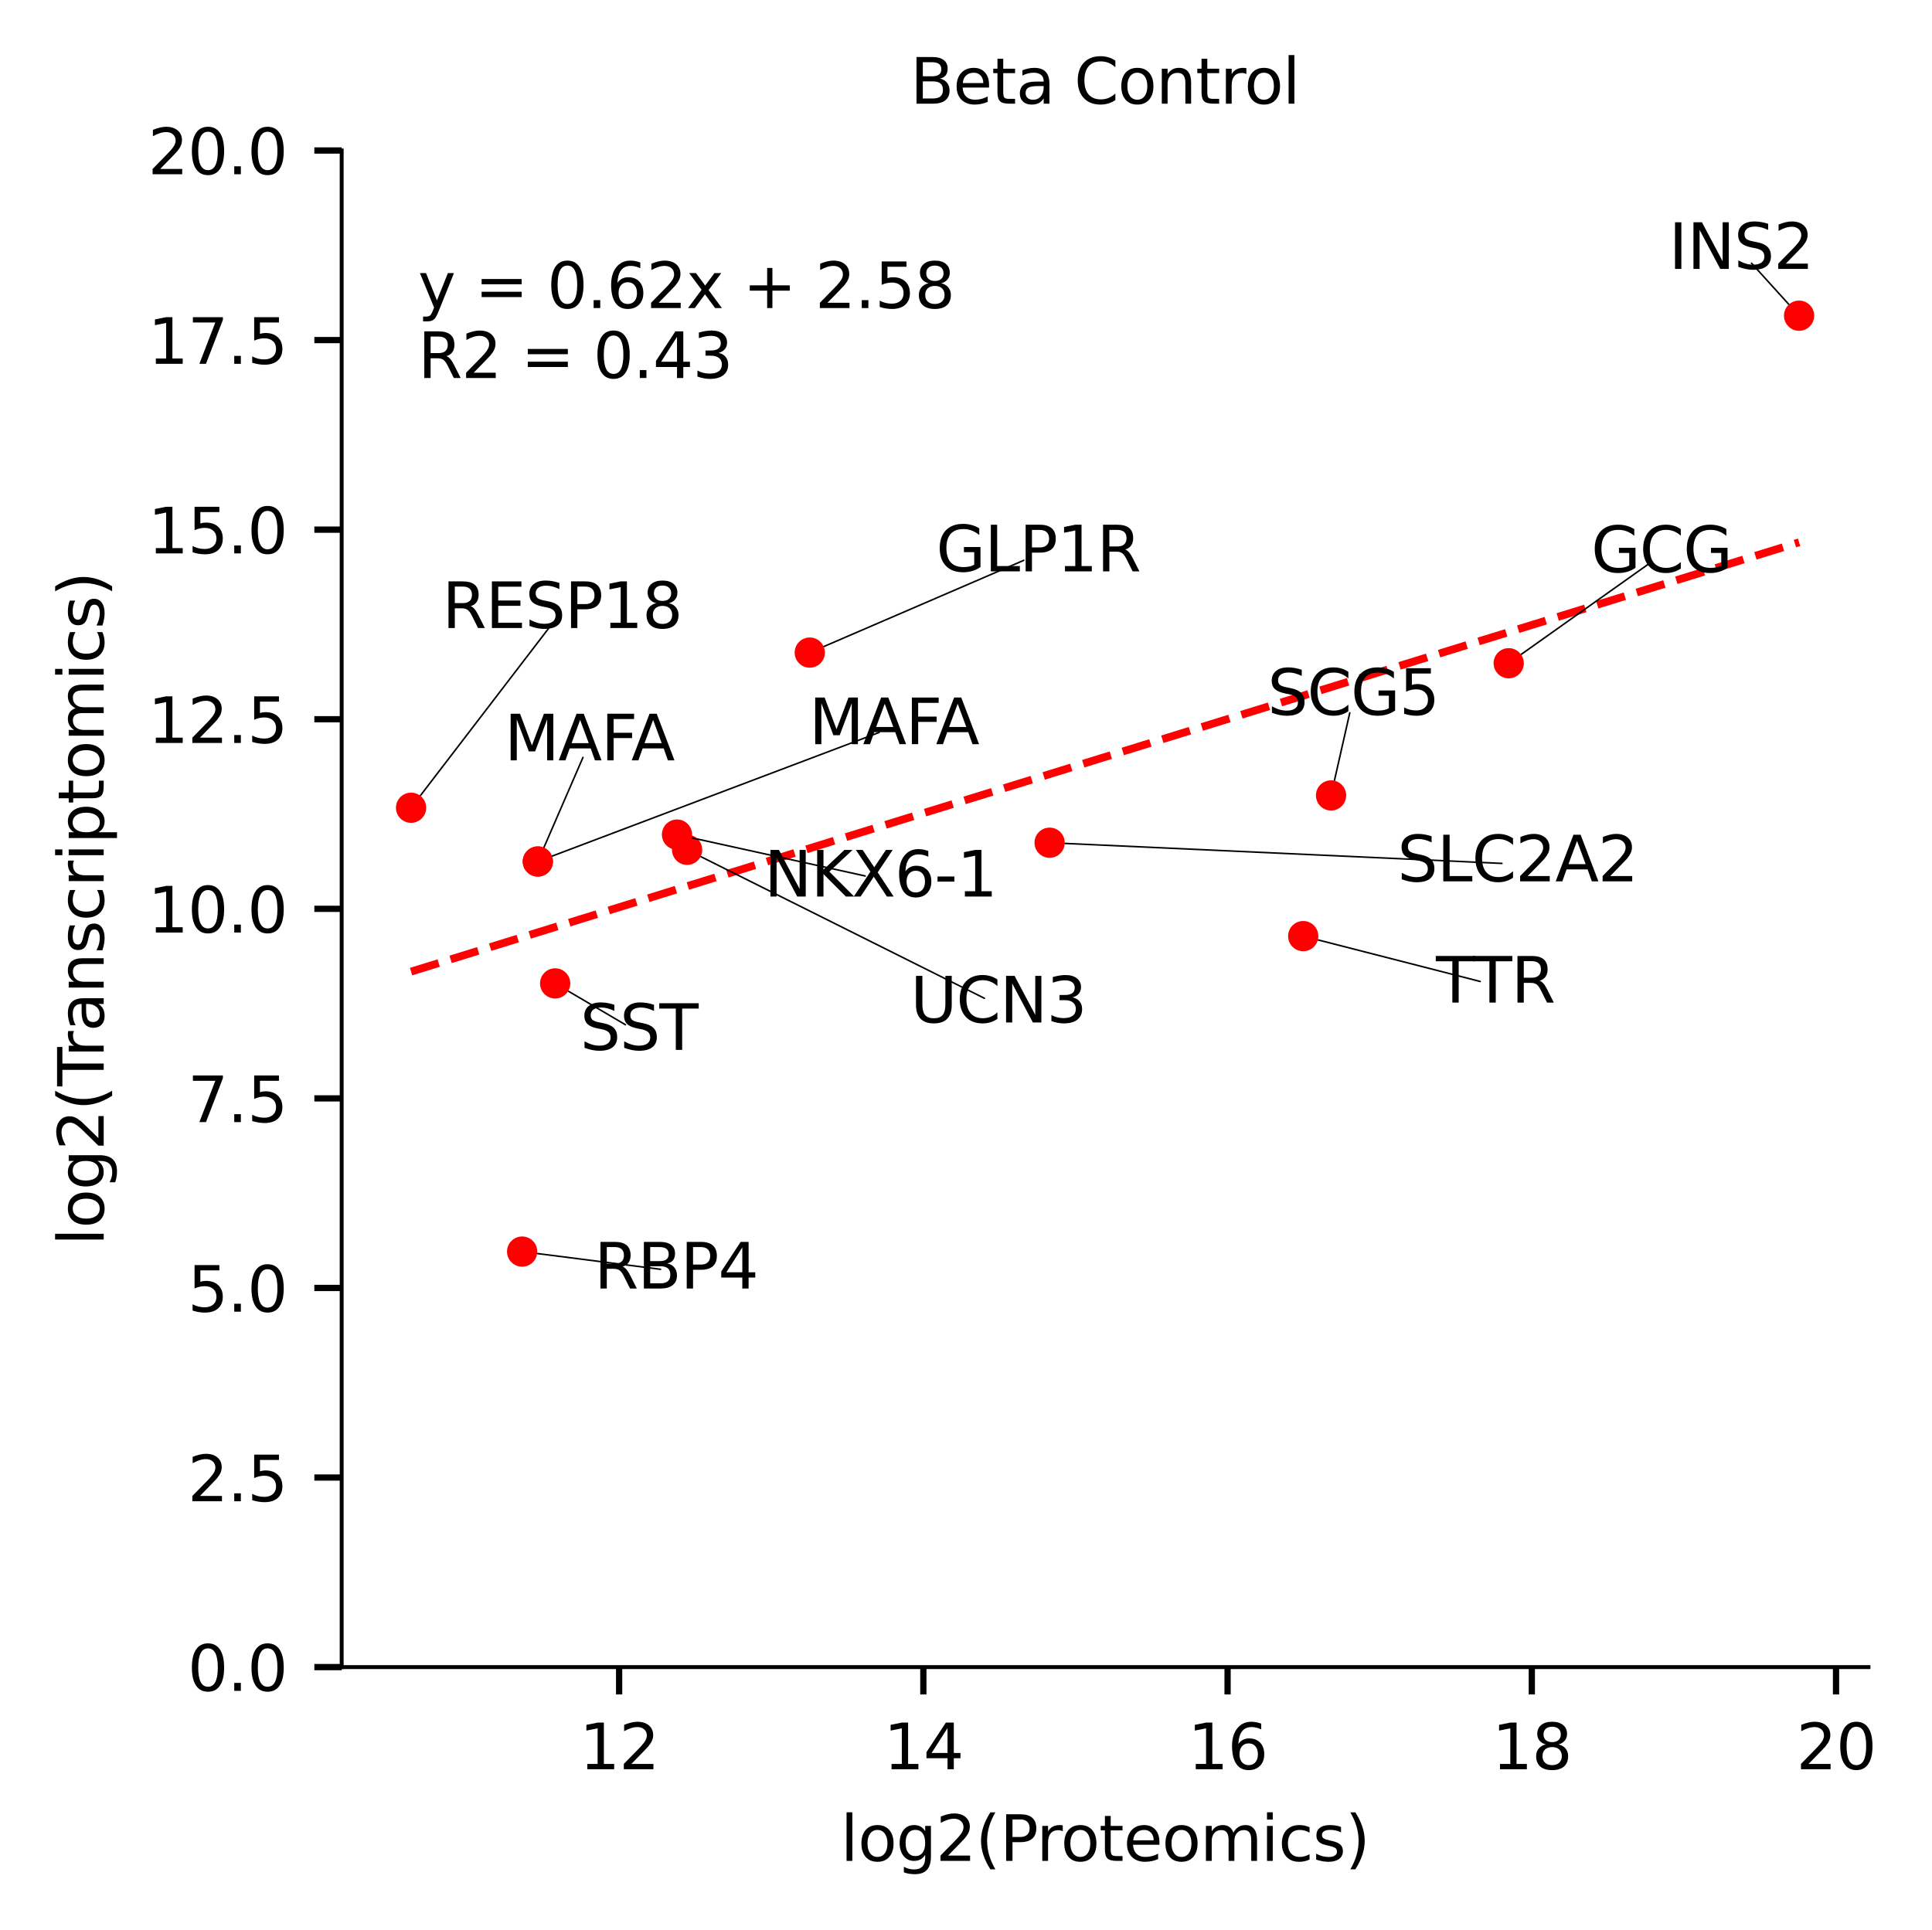 <?xml version="1.0" encoding="utf-8" standalone="no"?>
<!DOCTYPE svg PUBLIC "-//W3C//DTD SVG 1.1//EN"
  "http://www.w3.org/Graphics/SVG/1.1/DTD/svg11.dtd">
<svg xmlns:xlink="http://www.w3.org/1999/xlink" width="247.408pt" height="247.222pt" viewBox="0 0 247.408 247.222" xmlns="http://www.w3.org/2000/svg" version="1.1">
 <defs>
  <style type="text/css">*{stroke-linejoin: round; stroke-linecap: butt}</style>
 </defs>
 <g id="figure_1">
  <g id="patch_1">
   <path d="M 0 247.222 
L 247.408 247.222 
L 247.408 -0 
L 0 -0 
L 0 247.222 
z
" style="fill: none"/>
  </g>
  <g id="axes_1">
   <g id="patch_2">
    <path d="M 43.755 213.537 
L 239.275 213.537 
L 239.275 19.279 
L 43.755 19.279 
L 43.755 213.537 
z
" style="fill: none"/>
   </g>
   <g id="PathCollection_1">
    <defs>
     <path id="C0_0_55ce3697e0" d="M 0 1.936 
C 0.514 1.936 1.006 1.732 1.369 1.369 
C 1.732 1.006 1.936 0.514 1.936 -0 
C 1.936 -0.514 1.732 -1.006 1.369 -1.369 
C 1.006 -1.732 0.514 -1.936 0 -1.936 
C -0.514 -1.936 -1.006 -1.732 -1.369 -1.369 
C -1.732 -1.006 -1.936 -0.514 -1.936 0 
C -1.936 0.514 -1.732 1.006 -1.369 1.369 
C -1.006 1.732 -0.514 1.936 0 1.936 
z
"/>
    </defs>
    <g clip-path="url(#pf89f53aa7a)">
     <use xlink:href="#C0_0_55ce3697e0" x="68.875" y="110.348" style="fill: #ff0000"/>
    </g>
    <g clip-path="url(#pf89f53aa7a)">
     <use xlink:href="#C0_0_55ce3697e0" x="193.202" y="84.952" style="fill: #ff0000"/>
    </g>
    <g clip-path="url(#pf89f53aa7a)">
     <use xlink:href="#C0_0_55ce3697e0" x="166.886" y="119.905" style="fill: #ff0000"/>
    </g>
    <g clip-path="url(#pf89f53aa7a)">
     <use xlink:href="#C0_0_55ce3697e0" x="134.412" y="107.942" style="fill: #ff0000"/>
    </g>
    <g clip-path="url(#pf89f53aa7a)">
     <use xlink:href="#C0_0_55ce3697e0" x="68.875" y="110.348" style="fill: #ff0000"/>
    </g>
    <g clip-path="url(#pf89f53aa7a)">
     <use xlink:href="#C0_0_55ce3697e0" x="230.387" y="40.435" style="fill: #ff0000"/>
    </g>
    <g clip-path="url(#pf89f53aa7a)">
     <use xlink:href="#C0_0_55ce3697e0" x="86.696" y="106.901" style="fill: #ff0000"/>
    </g>
    <g clip-path="url(#pf89f53aa7a)">
     <use xlink:href="#C0_0_55ce3697e0" x="87.99" y="108.848" style="fill: #ff0000"/>
    </g>
    <g clip-path="url(#pf89f53aa7a)">
     <use xlink:href="#C0_0_55ce3697e0" x="103.698" y="83.59" style="fill: #ff0000"/>
    </g>
    <g clip-path="url(#pf89f53aa7a)">
     <use xlink:href="#C0_0_55ce3697e0" x="52.642" y="103.462" style="fill: #ff0000"/>
    </g>
    <g clip-path="url(#pf89f53aa7a)">
     <use xlink:href="#C0_0_55ce3697e0" x="170.453" y="101.885" style="fill: #ff0000"/>
    </g>
    <g clip-path="url(#pf89f53aa7a)">
     <use xlink:href="#C0_0_55ce3697e0" x="71.091" y="125.962" style="fill: #ff0000"/>
    </g>
    <g clip-path="url(#pf89f53aa7a)">
     <use xlink:href="#C0_0_55ce3697e0" x="66.863" y="160.313" style="fill: #ff0000"/>
    </g>
   </g>
   <g id="matplotlib.axis_1">
    <g id="xtick_1">
     <g id="line2d_1">
      <defs>
       <path id="mf2f89ca032" d="M 0 0 
L 0 3.5 
" style="stroke: #000000; stroke-width: 0.8"/>
      </defs>
      <g>
       <use xlink:href="#mf2f89ca032" x="79.284" y="213.537" style="stroke: #000000; stroke-width: 0.8"/>
      </g>
     </g>
     <g id="text_1">
      <!-- 12 -->
      <g transform="translate(74.194 226.616) scale(0.08 -0.08)">
       <defs>
        <path id="DejaVuSans-31" d="M 794 531 
L 1825 531 
L 1825 4091 
L 703 3866 
L 703 4441 
L 1819 4666 
L 2450 4666 
L 2450 531 
L 3481 531 
L 3481 0 
L 794 0 
L 794 531 
z
" transform="scale(0.016)"/>
        <path id="DejaVuSans-32" d="M 1228 531 
L 3431 531 
L 3431 0 
L 469 0 
L 469 531 
Q 828 903 1448 1529 
Q 2069 2156 2228 2338 
Q 2531 2678 2651 2914 
Q 2772 3150 2772 3378 
Q 2772 3750 2511 3984 
Q 2250 4219 1831 4219 
Q 1534 4219 1204 4116 
Q 875 4013 500 3803 
L 500 4441 
Q 881 4594 1212 4672 
Q 1544 4750 1819 4750 
Q 2544 4750 2975 4387 
Q 3406 4025 3406 3419 
Q 3406 3131 3298 2873 
Q 3191 2616 2906 2266 
Q 2828 2175 2409 1742 
Q 1991 1309 1228 531 
z
" transform="scale(0.016)"/>
       </defs>
       <use xlink:href="#DejaVuSans-31"/>
       <use xlink:href="#DejaVuSans-32" transform="translate(63.623 0)"/>
      </g>
     </g>
    </g>
    <g id="xtick_2">
     <g id="line2d_2">
      <g>
       <use xlink:href="#mf2f89ca032" x="118.242" y="213.537" style="stroke: #000000; stroke-width: 0.8"/>
      </g>
     </g>
     <g id="text_2">
      <!-- 14 -->
      <g transform="translate(113.152 226.616) scale(0.08 -0.08)">
       <defs>
        <path id="DejaVuSans-34" d="M 2419 4116 
L 825 1625 
L 2419 1625 
L 2419 4116 
z
M 2253 4666 
L 3047 4666 
L 3047 1625 
L 3713 1625 
L 3713 1100 
L 3047 1100 
L 3047 0 
L 2419 0 
L 2419 1100 
L 313 1100 
L 313 1709 
L 2253 4666 
z
" transform="scale(0.016)"/>
       </defs>
       <use xlink:href="#DejaVuSans-31"/>
       <use xlink:href="#DejaVuSans-34" transform="translate(63.623 0)"/>
      </g>
     </g>
    </g>
    <g id="xtick_3">
     <g id="line2d_3">
      <g>
       <use xlink:href="#mf2f89ca032" x="157.201" y="213.537" style="stroke: #000000; stroke-width: 0.8"/>
      </g>
     </g>
     <g id="text_3">
      <!-- 16 -->
      <g transform="translate(152.111 226.616) scale(0.08 -0.08)">
       <defs>
        <path id="DejaVuSans-36" d="M 2113 2584 
Q 1688 2584 1439 2293 
Q 1191 2003 1191 1497 
Q 1191 994 1439 701 
Q 1688 409 2113 409 
Q 2538 409 2786 701 
Q 3034 994 3034 1497 
Q 3034 2003 2786 2293 
Q 2538 2584 2113 2584 
z
M 3366 4563 
L 3366 3988 
Q 3128 4100 2886 4159 
Q 2644 4219 2406 4219 
Q 1781 4219 1451 3797 
Q 1122 3375 1075 2522 
Q 1259 2794 1537 2939 
Q 1816 3084 2150 3084 
Q 2853 3084 3261 2657 
Q 3669 2231 3669 1497 
Q 3669 778 3244 343 
Q 2819 -91 2113 -91 
Q 1303 -91 875 529 
Q 447 1150 447 2328 
Q 447 3434 972 4092 
Q 1497 4750 2381 4750 
Q 2619 4750 2861 4703 
Q 3103 4656 3366 4563 
z
" transform="scale(0.016)"/>
       </defs>
       <use xlink:href="#DejaVuSans-31"/>
       <use xlink:href="#DejaVuSans-36" transform="translate(63.623 0)"/>
      </g>
     </g>
    </g>
    <g id="xtick_4">
     <g id="line2d_4">
      <g>
       <use xlink:href="#mf2f89ca032" x="196.16" y="213.537" style="stroke: #000000; stroke-width: 0.8"/>
      </g>
     </g>
     <g id="text_4">
      <!-- 18 -->
      <g transform="translate(191.07 226.616) scale(0.08 -0.08)">
       <defs>
        <path id="DejaVuSans-38" d="M 2034 2216 
Q 1584 2216 1326 1975 
Q 1069 1734 1069 1313 
Q 1069 891 1326 650 
Q 1584 409 2034 409 
Q 2484 409 2743 651 
Q 3003 894 3003 1313 
Q 3003 1734 2745 1975 
Q 2488 2216 2034 2216 
z
M 1403 2484 
Q 997 2584 770 2862 
Q 544 3141 544 3541 
Q 544 4100 942 4425 
Q 1341 4750 2034 4750 
Q 2731 4750 3128 4425 
Q 3525 4100 3525 3541 
Q 3525 3141 3298 2862 
Q 3072 2584 2669 2484 
Q 3125 2378 3379 2068 
Q 3634 1759 3634 1313 
Q 3634 634 3220 271 
Q 2806 -91 2034 -91 
Q 1263 -91 848 271 
Q 434 634 434 1313 
Q 434 1759 690 2068 
Q 947 2378 1403 2484 
z
M 1172 3481 
Q 1172 3119 1398 2916 
Q 1625 2713 2034 2713 
Q 2441 2713 2670 2916 
Q 2900 3119 2900 3481 
Q 2900 3844 2670 4047 
Q 2441 4250 2034 4250 
Q 1625 4250 1398 4047 
Q 1172 3844 1172 3481 
z
" transform="scale(0.016)"/>
       </defs>
       <use xlink:href="#DejaVuSans-31"/>
       <use xlink:href="#DejaVuSans-38" transform="translate(63.623 0)"/>
      </g>
     </g>
    </g>
    <g id="xtick_5">
     <g id="line2d_5">
      <g>
       <use xlink:href="#mf2f89ca032" x="235.118" y="213.537" style="stroke: #000000; stroke-width: 0.8"/>
      </g>
     </g>
     <g id="text_5">
      <!-- 20 -->
      <g transform="translate(230.028 226.616) scale(0.08 -0.08)">
       <defs>
        <path id="DejaVuSans-30" d="M 2034 4250 
Q 1547 4250 1301 3770 
Q 1056 3291 1056 2328 
Q 1056 1369 1301 889 
Q 1547 409 2034 409 
Q 2525 409 2770 889 
Q 3016 1369 3016 2328 
Q 3016 3291 2770 3770 
Q 2525 4250 2034 4250 
z
M 2034 4750 
Q 2819 4750 3233 4129 
Q 3647 3509 3647 2328 
Q 3647 1150 3233 529 
Q 2819 -91 2034 -91 
Q 1250 -91 836 529 
Q 422 1150 422 2328 
Q 422 3509 836 4129 
Q 1250 4750 2034 4750 
z
" transform="scale(0.016)"/>
       </defs>
       <use xlink:href="#DejaVuSans-32"/>
       <use xlink:href="#DejaVuSans-30" transform="translate(63.623 0)"/>
      </g>
     </g>
    </g>
    <g id="text_6">
     <!-- log2(Proteomics) -->
     <g transform="translate(107.639 238.358) scale(0.08 -0.08)">
      <defs>
       <path id="DejaVuSans-6c" d="M 603 4863 
L 1178 4863 
L 1178 0 
L 603 0 
L 603 4863 
z
" transform="scale(0.016)"/>
       <path id="DejaVuSans-6f" d="M 1959 3097 
Q 1497 3097 1228 2736 
Q 959 2375 959 1747 
Q 959 1119 1226 758 
Q 1494 397 1959 397 
Q 2419 397 2687 759 
Q 2956 1122 2956 1747 
Q 2956 2369 2687 2733 
Q 2419 3097 1959 3097 
z
M 1959 3584 
Q 2709 3584 3137 3096 
Q 3566 2609 3566 1747 
Q 3566 888 3137 398 
Q 2709 -91 1959 -91 
Q 1206 -91 779 398 
Q 353 888 353 1747 
Q 353 2609 779 3096 
Q 1206 3584 1959 3584 
z
" transform="scale(0.016)"/>
       <path id="DejaVuSans-67" d="M 2906 1791 
Q 2906 2416 2648 2759 
Q 2391 3103 1925 3103 
Q 1463 3103 1205 2759 
Q 947 2416 947 1791 
Q 947 1169 1205 825 
Q 1463 481 1925 481 
Q 2391 481 2648 825 
Q 2906 1169 2906 1791 
z
M 3481 434 
Q 3481 -459 3084 -895 
Q 2688 -1331 1869 -1331 
Q 1566 -1331 1297 -1286 
Q 1028 -1241 775 -1147 
L 775 -588 
Q 1028 -725 1275 -790 
Q 1522 -856 1778 -856 
Q 2344 -856 2625 -561 
Q 2906 -266 2906 331 
L 2906 616 
Q 2728 306 2450 153 
Q 2172 0 1784 0 
Q 1141 0 747 490 
Q 353 981 353 1791 
Q 353 2603 747 3093 
Q 1141 3584 1784 3584 
Q 2172 3584 2450 3431 
Q 2728 3278 2906 2969 
L 2906 3500 
L 3481 3500 
L 3481 434 
z
" transform="scale(0.016)"/>
       <path id="DejaVuSans-28" d="M 1984 4856 
Q 1566 4138 1362 3434 
Q 1159 2731 1159 2009 
Q 1159 1288 1364 580 
Q 1569 -128 1984 -844 
L 1484 -844 
Q 1016 -109 783 600 
Q 550 1309 550 2009 
Q 550 2706 781 3412 
Q 1013 4119 1484 4856 
L 1984 4856 
z
" transform="scale(0.016)"/>
       <path id="DejaVuSans-50" d="M 1259 4147 
L 1259 2394 
L 2053 2394 
Q 2494 2394 2734 2622 
Q 2975 2850 2975 3272 
Q 2975 3691 2734 3919 
Q 2494 4147 2053 4147 
L 1259 4147 
z
M 628 4666 
L 2053 4666 
Q 2838 4666 3239 4311 
Q 3641 3956 3641 3272 
Q 3641 2581 3239 2228 
Q 2838 1875 2053 1875 
L 1259 1875 
L 1259 0 
L 628 0 
L 628 4666 
z
" transform="scale(0.016)"/>
       <path id="DejaVuSans-72" d="M 2631 2963 
Q 2534 3019 2420 3045 
Q 2306 3072 2169 3072 
Q 1681 3072 1420 2755 
Q 1159 2438 1159 1844 
L 1159 0 
L 581 0 
L 581 3500 
L 1159 3500 
L 1159 2956 
Q 1341 3275 1631 3429 
Q 1922 3584 2338 3584 
Q 2397 3584 2469 3576 
Q 2541 3569 2628 3553 
L 2631 2963 
z
" transform="scale(0.016)"/>
       <path id="DejaVuSans-74" d="M 1172 4494 
L 1172 3500 
L 2356 3500 
L 2356 3053 
L 1172 3053 
L 1172 1153 
Q 1172 725 1289 603 
Q 1406 481 1766 481 
L 2356 481 
L 2356 0 
L 1766 0 
Q 1100 0 847 248 
Q 594 497 594 1153 
L 594 3053 
L 172 3053 
L 172 3500 
L 594 3500 
L 594 4494 
L 1172 4494 
z
" transform="scale(0.016)"/>
       <path id="DejaVuSans-65" d="M 3597 1894 
L 3597 1613 
L 953 1613 
Q 991 1019 1311 708 
Q 1631 397 2203 397 
Q 2534 397 2845 478 
Q 3156 559 3463 722 
L 3463 178 
Q 3153 47 2828 -22 
Q 2503 -91 2169 -91 
Q 1331 -91 842 396 
Q 353 884 353 1716 
Q 353 2575 817 3079 
Q 1281 3584 2069 3584 
Q 2775 3584 3186 3129 
Q 3597 2675 3597 1894 
z
M 3022 2063 
Q 3016 2534 2758 2815 
Q 2500 3097 2075 3097 
Q 1594 3097 1305 2825 
Q 1016 2553 972 2059 
L 3022 2063 
z
" transform="scale(0.016)"/>
       <path id="DejaVuSans-6d" d="M 3328 2828 
Q 3544 3216 3844 3400 
Q 4144 3584 4550 3584 
Q 5097 3584 5394 3201 
Q 5691 2819 5691 2113 
L 5691 0 
L 5113 0 
L 5113 2094 
Q 5113 2597 4934 2840 
Q 4756 3084 4391 3084 
Q 3944 3084 3684 2787 
Q 3425 2491 3425 1978 
L 3425 0 
L 2847 0 
L 2847 2094 
Q 2847 2600 2669 2842 
Q 2491 3084 2119 3084 
Q 1678 3084 1418 2786 
Q 1159 2488 1159 1978 
L 1159 0 
L 581 0 
L 581 3500 
L 1159 3500 
L 1159 2956 
Q 1356 3278 1631 3431 
Q 1906 3584 2284 3584 
Q 2666 3584 2933 3390 
Q 3200 3197 3328 2828 
z
" transform="scale(0.016)"/>
       <path id="DejaVuSans-69" d="M 603 3500 
L 1178 3500 
L 1178 0 
L 603 0 
L 603 3500 
z
M 603 4863 
L 1178 4863 
L 1178 4134 
L 603 4134 
L 603 4863 
z
" transform="scale(0.016)"/>
       <path id="DejaVuSans-63" d="M 3122 3366 
L 3122 2828 
Q 2878 2963 2633 3030 
Q 2388 3097 2138 3097 
Q 1578 3097 1268 2742 
Q 959 2388 959 1747 
Q 959 1106 1268 751 
Q 1578 397 2138 397 
Q 2388 397 2633 464 
Q 2878 531 3122 666 
L 3122 134 
Q 2881 22 2623 -34 
Q 2366 -91 2075 -91 
Q 1284 -91 818 406 
Q 353 903 353 1747 
Q 353 2603 823 3093 
Q 1294 3584 2113 3584 
Q 2378 3584 2631 3529 
Q 2884 3475 3122 3366 
z
" transform="scale(0.016)"/>
       <path id="DejaVuSans-73" d="M 2834 3397 
L 2834 2853 
Q 2591 2978 2328 3040 
Q 2066 3103 1784 3103 
Q 1356 3103 1142 2972 
Q 928 2841 928 2578 
Q 928 2378 1081 2264 
Q 1234 2150 1697 2047 
L 1894 2003 
Q 2506 1872 2764 1633 
Q 3022 1394 3022 966 
Q 3022 478 2636 193 
Q 2250 -91 1575 -91 
Q 1294 -91 989 -36 
Q 684 19 347 128 
L 347 722 
Q 666 556 975 473 
Q 1284 391 1588 391 
Q 1994 391 2212 530 
Q 2431 669 2431 922 
Q 2431 1156 2273 1281 
Q 2116 1406 1581 1522 
L 1381 1569 
Q 847 1681 609 1914 
Q 372 2147 372 2553 
Q 372 3047 722 3315 
Q 1072 3584 1716 3584 
Q 2034 3584 2315 3537 
Q 2597 3491 2834 3397 
z
" transform="scale(0.016)"/>
       <path id="DejaVuSans-29" d="M 513 4856 
L 1013 4856 
Q 1481 4119 1714 3412 
Q 1947 2706 1947 2009 
Q 1947 1309 1714 600 
Q 1481 -109 1013 -844 
L 513 -844 
Q 928 -128 1133 580 
Q 1338 1288 1338 2009 
Q 1338 2731 1133 3434 
Q 928 4138 513 4856 
z
" transform="scale(0.016)"/>
      </defs>
      <use xlink:href="#DejaVuSans-6c"/>
      <use xlink:href="#DejaVuSans-6f" transform="translate(27.783 0)"/>
      <use xlink:href="#DejaVuSans-67" transform="translate(88.965 0)"/>
      <use xlink:href="#DejaVuSans-32" transform="translate(152.441 0)"/>
      <use xlink:href="#DejaVuSans-28" transform="translate(216.064 0)"/>
      <use xlink:href="#DejaVuSans-50" transform="translate(255.078 0)"/>
      <use xlink:href="#DejaVuSans-72" transform="translate(313.631 0)"/>
      <use xlink:href="#DejaVuSans-6f" transform="translate(352.494 0)"/>
      <use xlink:href="#DejaVuSans-74" transform="translate(413.676 0)"/>
      <use xlink:href="#DejaVuSans-65" transform="translate(452.885 0)"/>
      <use xlink:href="#DejaVuSans-6f" transform="translate(514.408 0)"/>
      <use xlink:href="#DejaVuSans-6d" transform="translate(575.59 0)"/>
      <use xlink:href="#DejaVuSans-69" transform="translate(673.002 0)"/>
      <use xlink:href="#DejaVuSans-63" transform="translate(700.785 0)"/>
      <use xlink:href="#DejaVuSans-73" transform="translate(755.766 0)"/>
      <use xlink:href="#DejaVuSans-29" transform="translate(807.865 0)"/>
     </g>
    </g>
   </g>
   <g id="matplotlib.axis_2">
    <g id="ytick_1">
     <g id="line2d_6">
      <defs>
       <path id="m8742f69d10" d="M 0 0 
L -3.5 0 
" style="stroke: #000000; stroke-width: 0.8"/>
      </defs>
      <g>
       <use xlink:href="#m8742f69d10" x="43.755" y="213.537" style="stroke: #000000; stroke-width: 0.8"/>
      </g>
     </g>
     <g id="text_7">
      <!-- 0.0 -->
      <g transform="translate(24.032 216.576) scale(0.08 -0.08)">
       <defs>
        <path id="DejaVuSans-2e" d="M 684 794 
L 1344 794 
L 1344 0 
L 684 0 
L 684 794 
z
" transform="scale(0.016)"/>
       </defs>
       <use xlink:href="#DejaVuSans-30"/>
       <use xlink:href="#DejaVuSans-2e" transform="translate(63.623 0)"/>
       <use xlink:href="#DejaVuSans-30" transform="translate(95.41 0)"/>
      </g>
     </g>
    </g>
    <g id="ytick_2">
     <g id="line2d_7">
      <g>
       <use xlink:href="#m8742f69d10" x="43.755" y="189.255" style="stroke: #000000; stroke-width: 0.8"/>
      </g>
     </g>
     <g id="text_8">
      <!-- 2.5 -->
      <g transform="translate(24.032 192.294) scale(0.08 -0.08)">
       <defs>
        <path id="DejaVuSans-35" d="M 691 4666 
L 3169 4666 
L 3169 4134 
L 1269 4134 
L 1269 2991 
Q 1406 3038 1543 3061 
Q 1681 3084 1819 3084 
Q 2600 3084 3056 2656 
Q 3513 2228 3513 1497 
Q 3513 744 3044 326 
Q 2575 -91 1722 -91 
Q 1428 -91 1123 -41 
Q 819 9 494 109 
L 494 744 
Q 775 591 1075 516 
Q 1375 441 1709 441 
Q 2250 441 2565 725 
Q 2881 1009 2881 1497 
Q 2881 1984 2565 2268 
Q 2250 2553 1709 2553 
Q 1456 2553 1204 2497 
Q 953 2441 691 2322 
L 691 4666 
z
" transform="scale(0.016)"/>
       </defs>
       <use xlink:href="#DejaVuSans-32"/>
       <use xlink:href="#DejaVuSans-2e" transform="translate(63.623 0)"/>
       <use xlink:href="#DejaVuSans-35" transform="translate(95.41 0)"/>
      </g>
     </g>
    </g>
    <g id="ytick_3">
     <g id="line2d_8">
      <g>
       <use xlink:href="#m8742f69d10" x="43.755" y="164.972" style="stroke: #000000; stroke-width: 0.8"/>
      </g>
     </g>
     <g id="text_9">
      <!-- 5.0 -->
      <g transform="translate(24.032 168.012) scale(0.08 -0.08)">
       <use xlink:href="#DejaVuSans-35"/>
       <use xlink:href="#DejaVuSans-2e" transform="translate(63.623 0)"/>
       <use xlink:href="#DejaVuSans-30" transform="translate(95.41 0)"/>
      </g>
     </g>
    </g>
    <g id="ytick_4">
     <g id="line2d_9">
      <g>
       <use xlink:href="#m8742f69d10" x="43.755" y="140.69" style="stroke: #000000; stroke-width: 0.8"/>
      </g>
     </g>
     <g id="text_10">
      <!-- 7.5 -->
      <g transform="translate(24.032 143.73) scale(0.08 -0.08)">
       <defs>
        <path id="DejaVuSans-37" d="M 525 4666 
L 3525 4666 
L 3525 4397 
L 1831 0 
L 1172 0 
L 2766 4134 
L 525 4134 
L 525 4666 
z
" transform="scale(0.016)"/>
       </defs>
       <use xlink:href="#DejaVuSans-37"/>
       <use xlink:href="#DejaVuSans-2e" transform="translate(63.623 0)"/>
       <use xlink:href="#DejaVuSans-35" transform="translate(95.41 0)"/>
      </g>
     </g>
    </g>
    <g id="ytick_5">
     <g id="line2d_10">
      <g>
       <use xlink:href="#m8742f69d10" x="43.755" y="116.408" style="stroke: #000000; stroke-width: 0.8"/>
      </g>
     </g>
     <g id="text_11">
      <!-- 10.0 -->
      <g transform="translate(18.942 119.447) scale(0.08 -0.08)">
       <use xlink:href="#DejaVuSans-31"/>
       <use xlink:href="#DejaVuSans-30" transform="translate(63.623 0)"/>
       <use xlink:href="#DejaVuSans-2e" transform="translate(127.246 0)"/>
       <use xlink:href="#DejaVuSans-30" transform="translate(159.033 0)"/>
      </g>
     </g>
    </g>
    <g id="ytick_6">
     <g id="line2d_11">
      <g>
       <use xlink:href="#m8742f69d10" x="43.755" y="92.126" style="stroke: #000000; stroke-width: 0.8"/>
      </g>
     </g>
     <g id="text_12">
      <!-- 12.5 -->
      <g transform="translate(18.942 95.165) scale(0.08 -0.08)">
       <use xlink:href="#DejaVuSans-31"/>
       <use xlink:href="#DejaVuSans-32" transform="translate(63.623 0)"/>
       <use xlink:href="#DejaVuSans-2e" transform="translate(127.246 0)"/>
       <use xlink:href="#DejaVuSans-35" transform="translate(159.033 0)"/>
      </g>
     </g>
    </g>
    <g id="ytick_7">
     <g id="line2d_12">
      <g>
       <use xlink:href="#m8742f69d10" x="43.755" y="67.843" style="stroke: #000000; stroke-width: 0.8"/>
      </g>
     </g>
     <g id="text_13">
      <!-- 15.0 -->
      <g transform="translate(18.942 70.883) scale(0.08 -0.08)">
       <use xlink:href="#DejaVuSans-31"/>
       <use xlink:href="#DejaVuSans-35" transform="translate(63.623 0)"/>
       <use xlink:href="#DejaVuSans-2e" transform="translate(127.246 0)"/>
       <use xlink:href="#DejaVuSans-30" transform="translate(159.033 0)"/>
      </g>
     </g>
    </g>
    <g id="ytick_8">
     <g id="line2d_13">
      <g>
       <use xlink:href="#m8742f69d10" x="43.755" y="43.561" style="stroke: #000000; stroke-width: 0.8"/>
      </g>
     </g>
     <g id="text_14">
      <!-- 17.5 -->
      <g transform="translate(18.942 46.6) scale(0.08 -0.08)">
       <use xlink:href="#DejaVuSans-31"/>
       <use xlink:href="#DejaVuSans-37" transform="translate(63.623 0)"/>
       <use xlink:href="#DejaVuSans-2e" transform="translate(127.246 0)"/>
       <use xlink:href="#DejaVuSans-35" transform="translate(159.033 0)"/>
      </g>
     </g>
    </g>
    <g id="ytick_9">
     <g id="line2d_14">
      <g>
       <use xlink:href="#m8742f69d10" x="43.755" y="19.279" style="stroke: #000000; stroke-width: 0.8"/>
      </g>
     </g>
     <g id="text_15">
      <!-- 20.0 -->
      <g transform="translate(18.942 22.318) scale(0.08 -0.08)">
       <use xlink:href="#DejaVuSans-32"/>
       <use xlink:href="#DejaVuSans-30" transform="translate(63.623 0)"/>
       <use xlink:href="#DejaVuSans-2e" transform="translate(127.246 0)"/>
       <use xlink:href="#DejaVuSans-30" transform="translate(159.033 0)"/>
      </g>
     </g>
    </g>
    <g id="text_16">
     <!-- log2(Transcriptomics) -->
     <g transform="translate(13.279 159.54) rotate(-90) scale(0.08 -0.08)">
      <defs>
       <path id="DejaVuSans-54" d="M -19 4666 
L 3928 4666 
L 3928 4134 
L 2272 4134 
L 2272 0 
L 1638 0 
L 1638 4134 
L -19 4134 
L -19 4666 
z
" transform="scale(0.016)"/>
       <path id="DejaVuSans-61" d="M 2194 1759 
Q 1497 1759 1228 1600 
Q 959 1441 959 1056 
Q 959 750 1161 570 
Q 1363 391 1709 391 
Q 2188 391 2477 730 
Q 2766 1069 2766 1631 
L 2766 1759 
L 2194 1759 
z
M 3341 1997 
L 3341 0 
L 2766 0 
L 2766 531 
Q 2569 213 2275 61 
Q 1981 -91 1556 -91 
Q 1019 -91 701 211 
Q 384 513 384 1019 
Q 384 1609 779 1909 
Q 1175 2209 1959 2209 
L 2766 2209 
L 2766 2266 
Q 2766 2663 2505 2880 
Q 2244 3097 1772 3097 
Q 1472 3097 1187 3025 
Q 903 2953 641 2809 
L 641 3341 
Q 956 3463 1253 3523 
Q 1550 3584 1831 3584 
Q 2591 3584 2966 3190 
Q 3341 2797 3341 1997 
z
" transform="scale(0.016)"/>
       <path id="DejaVuSans-6e" d="M 3513 2113 
L 3513 0 
L 2938 0 
L 2938 2094 
Q 2938 2591 2744 2837 
Q 2550 3084 2163 3084 
Q 1697 3084 1428 2787 
Q 1159 2491 1159 1978 
L 1159 0 
L 581 0 
L 581 3500 
L 1159 3500 
L 1159 2956 
Q 1366 3272 1645 3428 
Q 1925 3584 2291 3584 
Q 2894 3584 3203 3211 
Q 3513 2838 3513 2113 
z
" transform="scale(0.016)"/>
       <path id="DejaVuSans-70" d="M 1159 525 
L 1159 -1331 
L 581 -1331 
L 581 3500 
L 1159 3500 
L 1159 2969 
Q 1341 3281 1617 3432 
Q 1894 3584 2278 3584 
Q 2916 3584 3314 3078 
Q 3713 2572 3713 1747 
Q 3713 922 3314 415 
Q 2916 -91 2278 -91 
Q 1894 -91 1617 61 
Q 1341 213 1159 525 
z
M 3116 1747 
Q 3116 2381 2855 2742 
Q 2594 3103 2138 3103 
Q 1681 3103 1420 2742 
Q 1159 2381 1159 1747 
Q 1159 1113 1420 752 
Q 1681 391 2138 391 
Q 2594 391 2855 752 
Q 3116 1113 3116 1747 
z
" transform="scale(0.016)"/>
      </defs>
      <use xlink:href="#DejaVuSans-6c"/>
      <use xlink:href="#DejaVuSans-6f" transform="translate(27.783 0)"/>
      <use xlink:href="#DejaVuSans-67" transform="translate(88.965 0)"/>
      <use xlink:href="#DejaVuSans-32" transform="translate(152.441 0)"/>
      <use xlink:href="#DejaVuSans-28" transform="translate(216.064 0)"/>
      <use xlink:href="#DejaVuSans-54" transform="translate(255.078 0)"/>
      <use xlink:href="#DejaVuSans-72" transform="translate(301.412 0)"/>
      <use xlink:href="#DejaVuSans-61" transform="translate(342.525 0)"/>
      <use xlink:href="#DejaVuSans-6e" transform="translate(403.805 0)"/>
      <use xlink:href="#DejaVuSans-73" transform="translate(467.184 0)"/>
      <use xlink:href="#DejaVuSans-63" transform="translate(519.283 0)"/>
      <use xlink:href="#DejaVuSans-72" transform="translate(574.264 0)"/>
      <use xlink:href="#DejaVuSans-69" transform="translate(615.377 0)"/>
      <use xlink:href="#DejaVuSans-70" transform="translate(643.16 0)"/>
      <use xlink:href="#DejaVuSans-74" transform="translate(706.637 0)"/>
      <use xlink:href="#DejaVuSans-6f" transform="translate(745.846 0)"/>
      <use xlink:href="#DejaVuSans-6d" transform="translate(807.027 0)"/>
      <use xlink:href="#DejaVuSans-69" transform="translate(904.439 0)"/>
      <use xlink:href="#DejaVuSans-63" transform="translate(932.223 0)"/>
      <use xlink:href="#DejaVuSans-73" transform="translate(987.203 0)"/>
      <use xlink:href="#DejaVuSans-29" transform="translate(1039.303 0)"/>
     </g>
    </g>
   </g>
   <g id="line2d_15">
    <path d="M 52.642 124.452 
L 54.438 123.896 
L 56.233 123.341 
L 58.028 122.785 
L 59.824 122.23 
L 61.619 121.674 
L 63.415 121.119 
L 65.21 120.563 
L 67.006 120.008 
L 68.801 119.453 
L 70.596 118.897 
L 72.392 118.342 
L 74.187 117.786 
L 75.983 117.231 
L 77.778 116.675 
L 79.573 116.12 
L 81.369 115.564 
L 83.164 115.009 
L 84.96 114.454 
L 86.755 113.898 
L 88.55 113.343 
L 90.346 112.787 
L 92.141 112.232 
L 93.937 111.676 
L 95.732 111.121 
L 97.527 110.566 
L 99.323 110.01 
L 101.118 109.455 
L 102.914 108.899 
L 104.709 108.344 
L 106.504 107.788 
L 108.3 107.233 
L 110.095 106.677 
L 111.891 106.122 
L 113.686 105.567 
L 115.481 105.011 
L 117.277 104.456 
L 119.072 103.9 
L 120.868 103.345 
L 122.663 102.789 
L 124.458 102.234 
L 126.254 101.678 
L 128.049 101.123 
L 129.845 100.568 
L 131.64 100.012 
L 133.436 99.457 
L 135.231 98.901 
L 137.026 98.346 
L 138.822 97.79 
L 140.617 97.235 
L 142.413 96.679 
L 144.208 96.124 
L 146.003 95.569 
L 147.799 95.013 
L 149.594 94.458 
L 151.39 93.902 
L 153.185 93.347 
L 154.98 92.791 
L 156.776 92.236 
L 158.571 91.68 
L 160.367 91.125 
L 162.162 90.57 
L 163.957 90.014 
L 165.753 89.459 
L 167.548 88.903 
L 169.344 88.348 
L 171.139 87.792 
L 172.934 87.237 
L 174.73 86.682 
L 176.525 86.126 
L 178.321 85.571 
L 180.116 85.015 
L 181.911 84.46 
L 183.707 83.904 
L 185.502 83.349 
L 187.298 82.793 
L 189.093 82.238 
L 190.888 81.683 
L 192.684 81.127 
L 194.479 80.572 
L 196.275 80.016 
L 198.07 79.461 
L 199.866 78.905 
L 201.661 78.35 
L 203.456 77.794 
L 205.252 77.239 
L 207.047 76.684 
L 208.843 76.128 
L 210.638 75.573 
L 212.433 75.017 
L 214.229 74.462 
L 216.024 73.906 
L 217.82 73.351 
L 219.615 72.795 
L 221.41 72.24 
L 223.206 71.685 
L 225.001 71.129 
L 226.797 70.574 
L 228.592 70.018 
L 230.387 69.463 
" clip-path="url(#pf89f53aa7a)" style="fill: none; stroke-dasharray: 3.7,1.6; stroke-dashoffset: 0; stroke: #ff0000"/>
   </g>
   <g id="patch_3">
    <path d="M 43.755 213.537 
L 43.755 19.279 
" style="fill: none; stroke: #000000; stroke-width: 0.5; stroke-linejoin: miter; stroke-linecap: square"/>
   </g>
   <g id="patch_4">
    <path d="M 43.755 213.537 
L 239.275 213.537 
" style="fill: none; stroke: #000000; stroke-width: 0.5; stroke-linejoin: miter; stroke-linecap: square"/>
   </g>
   <g id="text_17">
    <!-- y = 0.62x + 2.58 -->
    <g transform="translate(53.531 39.459) scale(0.08 -0.08)">
     <defs>
      <path id="DejaVuSans-79" d="M 2059 -325 
Q 1816 -950 1584 -1140 
Q 1353 -1331 966 -1331 
L 506 -1331 
L 506 -850 
L 844 -850 
Q 1081 -850 1212 -737 
Q 1344 -625 1503 -206 
L 1606 56 
L 191 3500 
L 800 3500 
L 1894 763 
L 2988 3500 
L 3597 3500 
L 2059 -325 
z
" transform="scale(0.016)"/>
      <path id="DejaVuSans-20" transform="scale(0.016)"/>
      <path id="DejaVuSans-3d" d="M 678 2906 
L 4684 2906 
L 4684 2381 
L 678 2381 
L 678 2906 
z
M 678 1631 
L 4684 1631 
L 4684 1100 
L 678 1100 
L 678 1631 
z
" transform="scale(0.016)"/>
      <path id="DejaVuSans-78" d="M 3513 3500 
L 2247 1797 
L 3578 0 
L 2900 0 
L 1881 1375 
L 863 0 
L 184 0 
L 1544 1831 
L 300 3500 
L 978 3500 
L 1906 2253 
L 2834 3500 
L 3513 3500 
z
" transform="scale(0.016)"/>
      <path id="DejaVuSans-2b" d="M 2944 4013 
L 2944 2272 
L 4684 2272 
L 4684 1741 
L 2944 1741 
L 2944 0 
L 2419 0 
L 2419 1741 
L 678 1741 
L 678 2272 
L 2419 2272 
L 2419 4013 
L 2944 4013 
z
" transform="scale(0.016)"/>
     </defs>
     <use xlink:href="#DejaVuSans-79"/>
     <use xlink:href="#DejaVuSans-20" transform="translate(59.18 0)"/>
     <use xlink:href="#DejaVuSans-3d" transform="translate(90.967 0)"/>
     <use xlink:href="#DejaVuSans-20" transform="translate(174.756 0)"/>
     <use xlink:href="#DejaVuSans-30" transform="translate(206.543 0)"/>
     <use xlink:href="#DejaVuSans-2e" transform="translate(270.166 0)"/>
     <use xlink:href="#DejaVuSans-36" transform="translate(301.953 0)"/>
     <use xlink:href="#DejaVuSans-32" transform="translate(365.576 0)"/>
     <use xlink:href="#DejaVuSans-78" transform="translate(429.199 0)"/>
     <use xlink:href="#DejaVuSans-20" transform="translate(488.379 0)"/>
     <use xlink:href="#DejaVuSans-2b" transform="translate(520.166 0)"/>
     <use xlink:href="#DejaVuSans-20" transform="translate(603.955 0)"/>
     <use xlink:href="#DejaVuSans-32" transform="translate(635.742 0)"/>
     <use xlink:href="#DejaVuSans-2e" transform="translate(699.365 0)"/>
     <use xlink:href="#DejaVuSans-35" transform="translate(731.152 0)"/>
     <use xlink:href="#DejaVuSans-38" transform="translate(794.775 0)"/>
    </g>
    <!-- R2 = 0.43 -->
    <g transform="translate(53.531 48.417) scale(0.08 -0.08)">
     <defs>
      <path id="DejaVuSans-52" d="M 2841 2188 
Q 3044 2119 3236 1894 
Q 3428 1669 3622 1275 
L 4263 0 
L 3584 0 
L 2988 1197 
Q 2756 1666 2539 1819 
Q 2322 1972 1947 1972 
L 1259 1972 
L 1259 0 
L 628 0 
L 628 4666 
L 2053 4666 
Q 2853 4666 3247 4331 
Q 3641 3997 3641 3322 
Q 3641 2881 3436 2590 
Q 3231 2300 2841 2188 
z
M 1259 4147 
L 1259 2491 
L 2053 2491 
Q 2509 2491 2742 2702 
Q 2975 2913 2975 3322 
Q 2975 3731 2742 3939 
Q 2509 4147 2053 4147 
L 1259 4147 
z
" transform="scale(0.016)"/>
      <path id="DejaVuSans-33" d="M 2597 2516 
Q 3050 2419 3304 2112 
Q 3559 1806 3559 1356 
Q 3559 666 3084 287 
Q 2609 -91 1734 -91 
Q 1441 -91 1130 -33 
Q 819 25 488 141 
L 488 750 
Q 750 597 1062 519 
Q 1375 441 1716 441 
Q 2309 441 2620 675 
Q 2931 909 2931 1356 
Q 2931 1769 2642 2001 
Q 2353 2234 1838 2234 
L 1294 2234 
L 1294 2753 
L 1863 2753 
Q 2328 2753 2575 2939 
Q 2822 3125 2822 3475 
Q 2822 3834 2567 4026 
Q 2313 4219 1838 4219 
Q 1578 4219 1281 4162 
Q 984 4106 628 3988 
L 628 4550 
Q 988 4650 1302 4700 
Q 1616 4750 1894 4750 
Q 2613 4750 3031 4423 
Q 3450 4097 3450 3541 
Q 3450 3153 3228 2886 
Q 3006 2619 2597 2516 
z
" transform="scale(0.016)"/>
     </defs>
     <use xlink:href="#DejaVuSans-52"/>
     <use xlink:href="#DejaVuSans-32" transform="translate(69.482 0)"/>
     <use xlink:href="#DejaVuSans-20" transform="translate(133.105 0)"/>
     <use xlink:href="#DejaVuSans-3d" transform="translate(164.893 0)"/>
     <use xlink:href="#DejaVuSans-20" transform="translate(248.682 0)"/>
     <use xlink:href="#DejaVuSans-30" transform="translate(280.469 0)"/>
     <use xlink:href="#DejaVuSans-2e" transform="translate(344.092 0)"/>
     <use xlink:href="#DejaVuSans-34" transform="translate(375.879 0)"/>
     <use xlink:href="#DejaVuSans-33" transform="translate(439.502 0)"/>
    </g>
   </g>
   <g id="text_18">
    <!-- MAFA -->
    <g transform="translate(103.592 95.319) scale(0.08 -0.08)">
     <defs>
      <path id="DejaVuSans-4d" d="M 628 4666 
L 1569 4666 
L 2759 1491 
L 3956 4666 
L 4897 4666 
L 4897 0 
L 4281 0 
L 4281 4097 
L 3078 897 
L 2444 897 
L 1241 4097 
L 1241 0 
L 628 0 
L 628 4666 
z
" transform="scale(0.016)"/>
      <path id="DejaVuSans-41" d="M 2188 4044 
L 1331 1722 
L 3047 1722 
L 2188 4044 
z
M 1831 4666 
L 2547 4666 
L 4325 0 
L 3669 0 
L 3244 1197 
L 1141 1197 
L 716 0 
L 50 0 
L 1831 4666 
z
" transform="scale(0.016)"/>
      <path id="DejaVuSans-46" d="M 628 4666 
L 3309 4666 
L 3309 4134 
L 1259 4134 
L 1259 2759 
L 3109 2759 
L 3109 2228 
L 1259 2228 
L 1259 0 
L 628 0 
L 628 4666 
z
" transform="scale(0.016)"/>
     </defs>
     <use xlink:href="#DejaVuSans-4d"/>
     <use xlink:href="#DejaVuSans-41" transform="translate(86.279 0)"/>
     <use xlink:href="#DejaVuSans-46" transform="translate(154.688 0)"/>
     <use xlink:href="#DejaVuSans-41" transform="translate(203.082 0)"/>
    </g>
   </g>
   <g id="text_19">
    <!-- GCG -->
    <g transform="translate(203.762 73.284) scale(0.08 -0.08)">
     <defs>
      <path id="DejaVuSans-47" d="M 3809 666 
L 3809 1919 
L 2778 1919 
L 2778 2438 
L 4434 2438 
L 4434 434 
Q 4069 175 3628 42 
Q 3188 -91 2688 -91 
Q 1594 -91 976 548 
Q 359 1188 359 2328 
Q 359 3472 976 4111 
Q 1594 4750 2688 4750 
Q 3144 4750 3555 4637 
Q 3966 4525 4313 4306 
L 4313 3634 
Q 3963 3931 3569 4081 
Q 3175 4231 2741 4231 
Q 1884 4231 1454 3753 
Q 1025 3275 1025 2328 
Q 1025 1384 1454 906 
Q 1884 428 2741 428 
Q 3075 428 3337 486 
Q 3600 544 3809 666 
z
" transform="scale(0.016)"/>
      <path id="DejaVuSans-43" d="M 4122 4306 
L 4122 3641 
Q 3803 3938 3442 4084 
Q 3081 4231 2675 4231 
Q 1875 4231 1450 3742 
Q 1025 3253 1025 2328 
Q 1025 1406 1450 917 
Q 1875 428 2675 428 
Q 3081 428 3442 575 
Q 3803 722 4122 1019 
L 4122 359 
Q 3791 134 3420 21 
Q 3050 -91 2638 -91 
Q 1578 -91 968 557 
Q 359 1206 359 2328 
Q 359 3453 968 4101 
Q 1578 4750 2638 4750 
Q 3056 4750 3426 4639 
Q 3797 4528 4122 4306 
z
" transform="scale(0.016)"/>
     </defs>
     <use xlink:href="#DejaVuSans-47"/>
     <use xlink:href="#DejaVuSans-43" transform="translate(77.49 0)"/>
     <use xlink:href="#DejaVuSans-47" transform="translate(147.314 0)"/>
    </g>
   </g>
   <g id="text_20">
    <!-- TTR -->
    <g transform="translate(183.888 128.42) scale(0.08 -0.08)">
     <use xlink:href="#DejaVuSans-54"/>
     <use xlink:href="#DejaVuSans-54" transform="translate(59.334 0)"/>
     <use xlink:href="#DejaVuSans-52" transform="translate(120.418 0)"/>
    </g>
   </g>
   <g id="text_21">
    <!-- SLC2A2 -->
    <g transform="translate(178.942 112.891) scale(0.08 -0.08)">
     <defs>
      <path id="DejaVuSans-53" d="M 3425 4513 
L 3425 3897 
Q 3066 4069 2747 4153 
Q 2428 4238 2131 4238 
Q 1616 4238 1336 4038 
Q 1056 3838 1056 3469 
Q 1056 3159 1242 3001 
Q 1428 2844 1947 2747 
L 2328 2669 
Q 3034 2534 3370 2195 
Q 3706 1856 3706 1288 
Q 3706 609 3251 259 
Q 2797 -91 1919 -91 
Q 1588 -91 1214 -16 
Q 841 59 441 206 
L 441 856 
Q 825 641 1194 531 
Q 1563 422 1919 422 
Q 2459 422 2753 634 
Q 3047 847 3047 1241 
Q 3047 1584 2836 1778 
Q 2625 1972 2144 2069 
L 1759 2144 
Q 1053 2284 737 2584 
Q 422 2884 422 3419 
Q 422 4038 858 4394 
Q 1294 4750 2059 4750 
Q 2388 4750 2728 4690 
Q 3069 4631 3425 4513 
z
" transform="scale(0.016)"/>
      <path id="DejaVuSans-4c" d="M 628 4666 
L 1259 4666 
L 1259 531 
L 3531 531 
L 3531 0 
L 628 0 
L 628 4666 
z
" transform="scale(0.016)"/>
     </defs>
     <use xlink:href="#DejaVuSans-53"/>
     <use xlink:href="#DejaVuSans-4c" transform="translate(63.477 0)"/>
     <use xlink:href="#DejaVuSans-43" transform="translate(119.189 0)"/>
     <use xlink:href="#DejaVuSans-32" transform="translate(189.014 0)"/>
     <use xlink:href="#DejaVuSans-41" transform="translate(252.637 0)"/>
     <use xlink:href="#DejaVuSans-32" transform="translate(321.045 0)"/>
    </g>
   </g>
   <g id="text_22">
    <!-- MAFA -->
    <g transform="translate(64.589 97.392) scale(0.08 -0.08)">
     <use xlink:href="#DejaVuSans-4d"/>
     <use xlink:href="#DejaVuSans-41" transform="translate(86.279 0)"/>
     <use xlink:href="#DejaVuSans-46" transform="translate(154.688 0)"/>
     <use xlink:href="#DejaVuSans-41" transform="translate(203.082 0)"/>
    </g>
   </g>
   <g id="text_23">
    <!-- INS2 -->
    <g transform="translate(213.698 34.444) scale(0.08 -0.08)">
     <defs>
      <path id="DejaVuSans-49" d="M 628 4666 
L 1259 4666 
L 1259 0 
L 628 0 
L 628 4666 
z
" transform="scale(0.016)"/>
      <path id="DejaVuSans-4e" d="M 628 4666 
L 1478 4666 
L 3547 763 
L 3547 4666 
L 4159 4666 
L 4159 0 
L 3309 0 
L 1241 3903 
L 1241 0 
L 628 0 
L 628 4666 
z
" transform="scale(0.016)"/>
     </defs>
     <use xlink:href="#DejaVuSans-49"/>
     <use xlink:href="#DejaVuSans-4e" transform="translate(29.492 0)"/>
     <use xlink:href="#DejaVuSans-53" transform="translate(104.297 0)"/>
     <use xlink:href="#DejaVuSans-32" transform="translate(167.773 0)"/>
    </g>
   </g>
   <g id="text_24">
    <!-- NKX6-1 -->
    <g transform="translate(97.857 114.84) scale(0.08 -0.08)">
     <defs>
      <path id="DejaVuSans-4b" d="M 628 4666 
L 1259 4666 
L 1259 2694 
L 3353 4666 
L 4166 4666 
L 1850 2491 
L 4331 0 
L 3500 0 
L 1259 2247 
L 1259 0 
L 628 0 
L 628 4666 
z
" transform="scale(0.016)"/>
      <path id="DejaVuSans-58" d="M 403 4666 
L 1081 4666 
L 2241 2931 
L 3406 4666 
L 4084 4666 
L 2584 2425 
L 4184 0 
L 3506 0 
L 2194 1984 
L 872 0 
L 191 0 
L 1856 2491 
L 403 4666 
z
" transform="scale(0.016)"/>
      <path id="DejaVuSans-2d" d="M 313 2009 
L 1997 2009 
L 1997 1497 
L 313 1497 
L 313 2009 
z
" transform="scale(0.016)"/>
     </defs>
     <use xlink:href="#DejaVuSans-4e"/>
     <use xlink:href="#DejaVuSans-4b" transform="translate(74.805 0)"/>
     <use xlink:href="#DejaVuSans-58" transform="translate(140.381 0)"/>
     <use xlink:href="#DejaVuSans-36" transform="translate(208.887 0)"/>
     <use xlink:href="#DejaVuSans-2d" transform="translate(272.51 0)"/>
     <use xlink:href="#DejaVuSans-31" transform="translate(308.594 0)"/>
    </g>
   </g>
   <g id="text_25">
    <!-- UCN3 -->
    <g transform="translate(116.592 130.969) scale(0.08 -0.08)">
     <defs>
      <path id="DejaVuSans-55" d="M 556 4666 
L 1191 4666 
L 1191 1831 
Q 1191 1081 1462 751 
Q 1734 422 2344 422 
Q 2950 422 3222 751 
Q 3494 1081 3494 1831 
L 3494 4666 
L 4128 4666 
L 4128 1753 
Q 4128 841 3676 375 
Q 3225 -91 2344 -91 
Q 1459 -91 1007 375 
Q 556 841 556 1753 
L 556 4666 
z
" transform="scale(0.016)"/>
     </defs>
     <use xlink:href="#DejaVuSans-55"/>
     <use xlink:href="#DejaVuSans-43" transform="translate(73.193 0)"/>
     <use xlink:href="#DejaVuSans-4e" transform="translate(143.018 0)"/>
     <use xlink:href="#DejaVuSans-33" transform="translate(217.822 0)"/>
    </g>
   </g>
   <g id="text_26">
    <!-- GLP1R -->
    <g transform="translate(119.882 73.184) scale(0.08 -0.08)">
     <use xlink:href="#DejaVuSans-47"/>
     <use xlink:href="#DejaVuSans-4c" transform="translate(77.49 0)"/>
     <use xlink:href="#DejaVuSans-50" transform="translate(133.203 0)"/>
     <use xlink:href="#DejaVuSans-31" transform="translate(193.506 0)"/>
     <use xlink:href="#DejaVuSans-52" transform="translate(257.129 0)"/>
    </g>
   </g>
   <g id="text_27">
    <!-- RESP18 -->
    <g transform="translate(56.631 80.442) scale(0.08 -0.08)">
     <defs>
      <path id="DejaVuSans-45" d="M 628 4666 
L 3578 4666 
L 3578 4134 
L 1259 4134 
L 1259 2753 
L 3481 2753 
L 3481 2222 
L 1259 2222 
L 1259 531 
L 3634 531 
L 3634 0 
L 628 0 
L 628 4666 
z
" transform="scale(0.016)"/>
     </defs>
     <use xlink:href="#DejaVuSans-52"/>
     <use xlink:href="#DejaVuSans-45" transform="translate(69.482 0)"/>
     <use xlink:href="#DejaVuSans-53" transform="translate(132.666 0)"/>
     <use xlink:href="#DejaVuSans-50" transform="translate(196.143 0)"/>
     <use xlink:href="#DejaVuSans-31" transform="translate(256.445 0)"/>
     <use xlink:href="#DejaVuSans-38" transform="translate(320.068 0)"/>
    </g>
   </g>
   <g id="text_28">
    <!-- SCG5 -->
    <g transform="translate(162.314 91.564) scale(0.08 -0.08)">
     <use xlink:href="#DejaVuSans-53"/>
     <use xlink:href="#DejaVuSans-43" transform="translate(63.477 0)"/>
     <use xlink:href="#DejaVuSans-47" transform="translate(133.301 0)"/>
     <use xlink:href="#DejaVuSans-35" transform="translate(210.791 0)"/>
    </g>
   </g>
   <g id="text_29">
    <!-- SST -->
    <g transform="translate(74.291 134.477) scale(0.08 -0.08)">
     <use xlink:href="#DejaVuSans-53"/>
     <use xlink:href="#DejaVuSans-53" transform="translate(63.477 0)"/>
     <use xlink:href="#DejaVuSans-54" transform="translate(126.953 0)"/>
    </g>
   </g>
   <g id="text_30">
    <!-- RBP4 -->
    <g transform="translate(76.092 165.044) scale(0.08 -0.08)">
     <defs>
      <path id="DejaVuSans-42" d="M 1259 2228 
L 1259 519 
L 2272 519 
Q 2781 519 3026 730 
Q 3272 941 3272 1375 
Q 3272 1813 3026 2020 
Q 2781 2228 2272 2228 
L 1259 2228 
z
M 1259 4147 
L 1259 2741 
L 2194 2741 
Q 2656 2741 2882 2914 
Q 3109 3088 3109 3444 
Q 3109 3797 2882 3972 
Q 2656 4147 2194 4147 
L 1259 4147 
z
M 628 4666 
L 2241 4666 
Q 2963 4666 3353 4366 
Q 3744 4066 3744 3513 
Q 3744 3084 3544 2831 
Q 3344 2578 2956 2516 
Q 3422 2416 3680 2098 
Q 3938 1781 3938 1306 
Q 3938 681 3513 340 
Q 3088 0 2303 0 
L 628 0 
L 628 4666 
z
" transform="scale(0.016)"/>
     </defs>
     <use xlink:href="#DejaVuSans-52"/>
     <use xlink:href="#DejaVuSans-42" transform="translate(69.482 0)"/>
     <use xlink:href="#DejaVuSans-50" transform="translate(138.086 0)"/>
     <use xlink:href="#DejaVuSans-34" transform="translate(198.389 0)"/>
    </g>
   </g>
   <g id="patch_5">
    <path d="M 112.579 93.82 
Q 91.662 101.73 70.745 109.641 
" style="fill: none; stroke: #000000; stroke-width: 0.2; stroke-linecap: round"/>
   </g>
   <g id="patch_6">
    <path d="M 211.124 72.234 
Q 202.978 78.015 194.832 83.796 
" style="fill: none; stroke: #000000; stroke-width: 0.2; stroke-linecap: round"/>
   </g>
   <g id="patch_7">
    <path d="M 189.547 125.715 
Q 179.186 123.059 168.825 120.402 
" style="fill: none; stroke: #000000; stroke-width: 0.2; stroke-linecap: round"/>
   </g>
   <g id="patch_8">
    <path d="M 192.329 110.592 
Q 164.369 109.313 136.409 108.034 
" style="fill: none; stroke: #000000; stroke-width: 0.2; stroke-linecap: round"/>
   </g>
   <g id="patch_9">
    <path d="M 74.654 97.017 
Q 72.162 102.766 69.67 108.516 
" style="fill: none; stroke: #000000; stroke-width: 0.2; stroke-linecap: round"/>
   </g>
   <g id="patch_10">
    <path d="M 224.3 33.719 
Q 226.673 36.338 229.047 38.956 
" style="fill: none; stroke: #000000; stroke-width: 0.2; stroke-linecap: round"/>
   </g>
   <g id="patch_11">
    <path d="M 110.79 112.202 
Q 99.721 109.767 88.652 107.331 
" style="fill: none; stroke: #000000; stroke-width: 0.2; stroke-linecap: round"/>
   </g>
   <g id="patch_12">
    <path d="M 126.062 127.869 
Q 107.919 118.805 89.777 109.741 
" style="fill: none; stroke: #000000; stroke-width: 0.2; stroke-linecap: round"/>
   </g>
   <g id="patch_13">
    <path d="M 131.108 71.769 
Q 118.321 77.284 105.535 82.798 
" style="fill: none; stroke: #000000; stroke-width: 0.2; stroke-linecap: round"/>
   </g>
   <g id="patch_14">
    <path d="M 70.764 79.82 
Q 62.312 90.846 53.861 101.872 
" style="fill: none; stroke: #000000; stroke-width: 0.2; stroke-linecap: round"/>
   </g>
   <g id="patch_15">
    <path d="M 172.849 91.305 
Q 171.872 95.62 170.894 99.934 
" style="fill: none; stroke: #000000; stroke-width: 0.2; stroke-linecap: round"/>
   </g>
   <g id="patch_16">
    <path d="M 80.088 131.255 
Q 76.452 129.116 72.815 126.977 
" style="fill: none; stroke: #000000; stroke-width: 0.2; stroke-linecap: round"/>
   </g>
   <g id="patch_17">
    <path d="M 84.585 162.582 
Q 76.717 161.575 68.849 160.568 
" style="fill: none; stroke: #000000; stroke-width: 0.2; stroke-linecap: round"/>
   </g>
   <g id="text_31">
    <!-- Beta Control -->
    <g transform="translate(116.562 13.279) scale(0.08 -0.08)">
     <use xlink:href="#DejaVuSans-42"/>
     <use xlink:href="#DejaVuSans-65" transform="translate(68.604 0)"/>
     <use xlink:href="#DejaVuSans-74" transform="translate(130.127 0)"/>
     <use xlink:href="#DejaVuSans-61" transform="translate(169.336 0)"/>
     <use xlink:href="#DejaVuSans-20" transform="translate(230.615 0)"/>
     <use xlink:href="#DejaVuSans-43" transform="translate(262.402 0)"/>
     <use xlink:href="#DejaVuSans-6f" transform="translate(332.227 0)"/>
     <use xlink:href="#DejaVuSans-6e" transform="translate(393.408 0)"/>
     <use xlink:href="#DejaVuSans-74" transform="translate(456.787 0)"/>
     <use xlink:href="#DejaVuSans-72" transform="translate(495.996 0)"/>
     <use xlink:href="#DejaVuSans-6f" transform="translate(534.859 0)"/>
     <use xlink:href="#DejaVuSans-6c" transform="translate(596.041 0)"/>
    </g>
   </g>
  </g>
 </g>
 <defs>
  <clipPath id="pf89f53aa7a">
   <rect x="43.755" y="19.279" width="195.52" height="194.258"/>
  </clipPath>
 </defs>
</svg>
